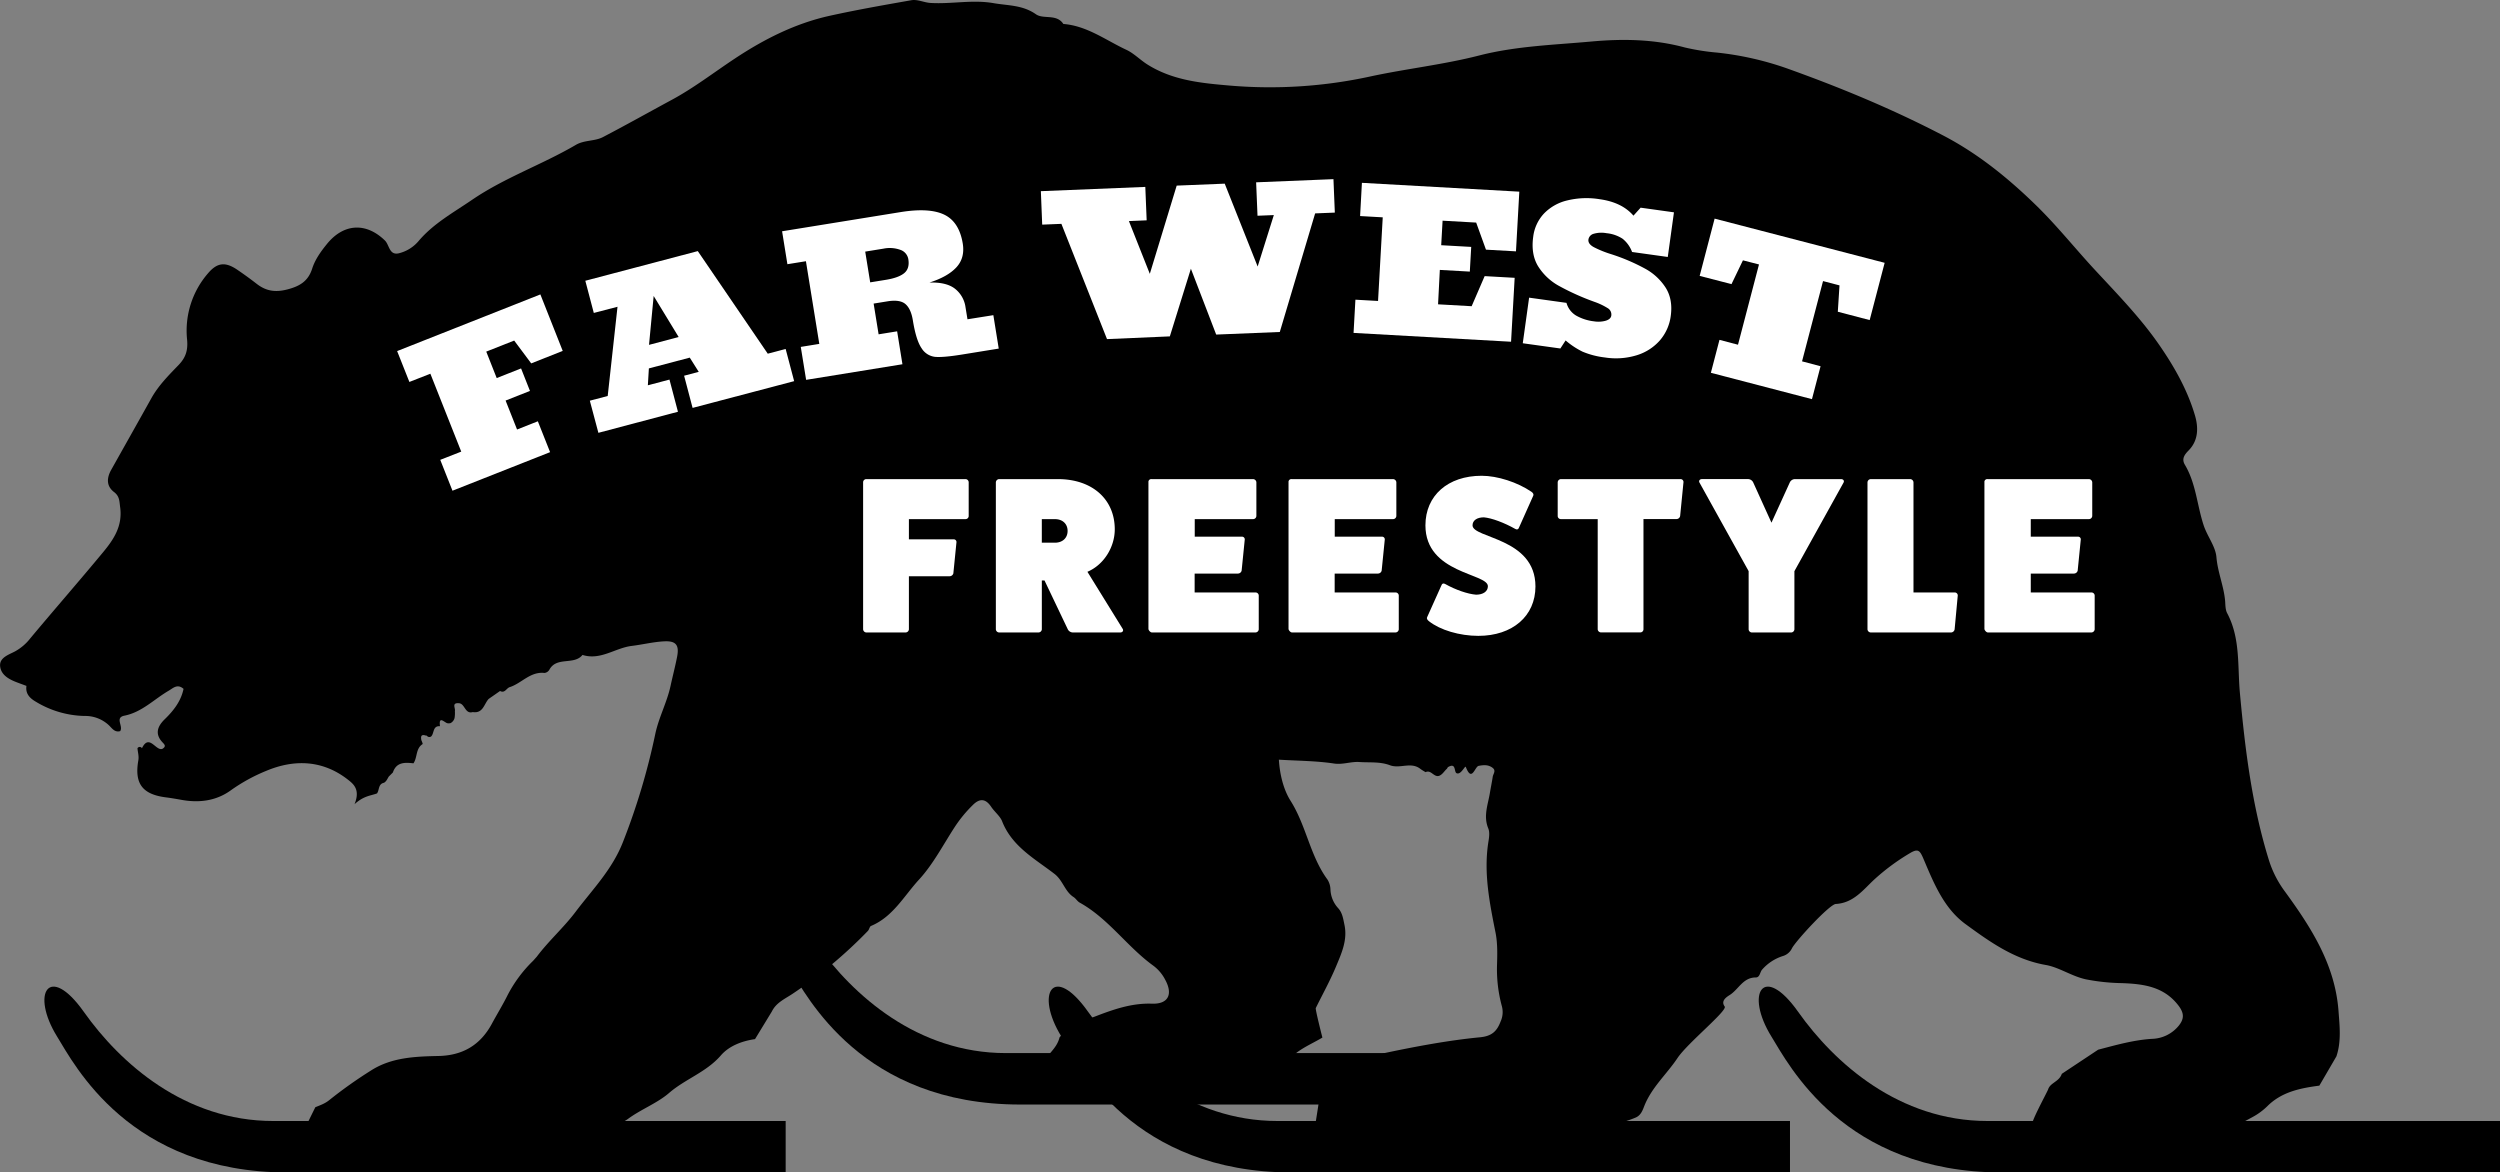 <svg id="Layer_1" data-name="Layer 1" xmlns="http://www.w3.org/2000/svg" width="1214.76" height="569.7" viewBox="0 0 1214.76 569.7"><rect x="0" y="0" width="1214.76" height="569.7" fill="#808080" stroke="none"/><defs><style>.cls-1{fill:#fff;}</style></defs><title>bear-logo-skis-1.0.0</title><path d="M526.07,510.37c-1.4,5.85-6.54,8.39-8,13.08a5,5,0,0,0,.12,4.82c.51,1.13,1,2.26.13,3.43-.24,1.11-2,2.53-.24,3.26,2.07.89,4.2-2.2,6.59-.46.57,2.59-2.7,2.5-3.13,4.45,1.62,1.22,3.44,2.31,5.45,1.25,7.55-4,15.65-2.57,23.5-2.06,4,.26,7.84.81,11.7-.35,12.69-3.8,25.57-1.34,38.37-1.16,9.79.14,19.16-1.43,27.94-6,2.38-1.23,5.27-2.07,6.3-4.61,3.47-8.52,11.59-11.15,19-15.56,0,0-3.48-13.58-3.22-14.34,3.28-6.66,6.91-13.19,9.76-20,2.69-6.45,5.76-13,4.18-20.43-.63-3-1-5.95-3.17-8.23a14.21,14.21,0,0,1-3.64-9,9.62,9.62,0,0,0-1.4-4.71c-8.53-11.57-10.32-26.24-18-38.37-3.37-5.34-5.21-12.6-5.66-19.95,9.27.57,18.12.56,26.78,1.87,4.31.65,8.09-1,12.32-.73,5,.35,10-.27,14.88,1.57s10.22-1.85,14.79,1.78a25.93,25.93,0,0,0,2.52,1.57c2.76-1.36,4.12,2.9,6.84,1.68,1.53-.75,2.31-2.29,3.55-3.36.19-.27.31-.66.57-.81,4-2.27,2.76,2.41,4.1,3,2.18,1,4.11-4,4.5-3,2.94,7.61,4.34-.2,6.22-.56,2.42-.46,4.53-.63,6.61.82s.47,3,.24,4.44c-.39,2.62-.94,5.21-1.37,7.82-.93,5.72-3.29,11.29-.8,17.31.82,2,.37,4.63,0,6.9-2.28,14.94.66,29.38,3.56,43.91,1,5.13.84,10.56.68,15.84a68.27,68.27,0,0,0,2.35,19.68,11,11,0,0,1-.59,7.47c-1.77,4.68-4.19,7.13-10,7.69-15.19,1.45-31.43,4.5-46.5,7.69-4.25.9-1.91,9.64-6,8l-11.81-4.35c2,1.18.18,3,.45,4.48-.29.33-.58.66-.86,1a33.56,33.56,0,0,1-9.51,4.44v0a7.81,7.81,0,0,1-2.2,2,4.79,4.79,0,0,0-1.79.42,5.38,5.38,0,0,0-1.65,1.64c-.1.68-.2,1.37-.29,2,.66,1.83,1.41.35,2.13.06.64.65-3.11,19.61-2.48,20.26-.1,4.76,8.69-3.64,10-1,.28.56,2.9,3.49,3,4,.19.92-6.22,1-6,0,.73-1,10.93.38,12,0,1.54.8,4.26-5,4-3-.22,1.68,4.88,1.41,8,1,8.23-1.07,4.3-6.24,11.44-3.4,9,3.6,17.84,4.21,27,3.14,3.64-.43,7-1.18,10.72-.33s7.6,0,11.56-1c8.21-2.16,16.68-2.76,25.32-2.75,13.12,0,26.45,0,39-5.26,2.46-1,3.35-3.23,4.16-5.34,3.53-9.23,11-15.72,16.28-23.65,4.9-7.3,24.34-23,22.91-25-1.89-2.57.45-4.35,2.38-5.55,4.34-2.69,6.47-8.58,12.73-8.57,1.94,0,2-2.39,2.93-3.64a22.31,22.31,0,0,1,10.3-6.79,7.14,7.14,0,0,0,4.37-3.8c2.1-3.83,18.25-21.32,21.27-21.48,8.64-.46,13.41-7,18.72-11.9a104.29,104.29,0,0,1,17.06-12.64c4.47-2.73,5.13-1.39,7.13,3.33,4.83,11.39,9.77,23.45,20.13,31,11.82,8.63,23.72,17.18,39,19.86,6.44,1.12,12.5,5.43,19.37,6.95a98.89,98.89,0,0,0,17.73,1.87c10.29.4,20.4,1.61,27.5,11.08,2.85,3.81,2.45,6.5.06,9.53a17.35,17.35,0,0,1-13,6.46c-9,.55-17.51,3-26.22,5.27l-17.66,11.72c-1.29,3.91-5.7,4.29-6.68,7.66-1.06,2.47-9.49,17.8-7.45,17.2,1.67.51,4.48,1.39,1,7-1.31,2.12,1.76-7,2-4,3.58.42,9.12-4.11,13-2-.45,1.62,4.42.46,4,2,.4,1,9.53.17,10,0,7.33-2.67,8-.13,15,2,6.7,2,10.14-2.48,17.4-3.72a81.12,81.12,0,0,1,25.88,0c7.46,1.17,12.76-2,18.48-5.1a31.58,31.58,0,0,0,7.22-5.29c7-7,16.07-8.79,25.29-10l8.29-14.23c2.45-7.26,1.56-14.76,1-22.36-1.77-22.35-13.27-40.23-25.91-57.59a51.29,51.29,0,0,1-7.73-14.89c-8.34-26.61-11.71-54.1-14.25-81.71-1.21-13.07.32-26.51-6.17-38.76-.89-1.67-.87-3.88-1-5.86-.61-7.26-3.61-14-4.23-21.35-.44-5.31-4.42-10.09-6.21-15.52-3.22-9.75-3.73-20.36-9.12-29.41-1.74-2.93-.12-5,1.84-7,4.87-4.93,4.7-11.38,3.07-16.93-3.74-12.78-10.5-24.5-18-35.21-8.88-12.65-19.82-23.91-30.38-35.29-9.86-10.61-18.8-21.93-29.32-32.12-13.65-13.23-28-24.78-44.7-33.48-24.55-12.79-50-23.34-76.15-32.68a149.93,149.93,0,0,0-33.72-7.58,109,109,0,0,1-15.73-2.51c-15-4.06-30.27-4.24-45.49-2.85-18.16,1.65-36.4,2.18-54.33,6.77-17.36,4.45-35.33,6.41-52.88,10.19a229.16,229.16,0,0,1-68.32,4.43c-13.74-1.19-27.64-2.46-40-10.24-3.59-2.26-6.57-5.43-10.22-7.13-10-4.66-19.1-11.66-30.64-12.57-3.3-5.08-9.65-2.1-13.36-4.74C508.12,8.69,501,9.05,494,7.83c-10.21-1.79-20.34.51-30.52-.09-3.29-.19-6.36-1.88-9.51-1.32-13.22,2.34-26.47,4.65-39.58,7.55-16.75,3.71-31.85,11.35-46.08,20.78C358,41.58,348.16,49.2,337.31,55c-11,5.95-22,12.12-33.09,17.91-4,2.08-9.06,1.38-13.14,3.77-16.46,9.64-34.68,15.93-50.54,26.77-8.94,6.1-18.49,11.36-25.66,19.68a18.26,18.26,0,0,1-9.94,6.27c-4.61,1-4.48-4.11-6.68-6.25-9.09-8.84-20-8.4-28.2,1.76-2.91,3.59-5.71,7.45-7.14,11.94-1.94,6.07-6,8.54-12.15,10.11-5.86,1.5-10.32.75-14.84-2.77-3.13-2.43-6.35-4.76-9.66-7-5.61-3.72-9.51-3.31-13.92,1.87a42.48,42.48,0,0,0-10.2,32.28c.48,5.29-.7,8.77-4.2,12.39-4.83,5-9.76,9.95-13.19,16.12-6.47,11.61-13,23.17-19.5,34.77-2.19,3.91-2.4,7.85,1.39,10.76,2.78,2.12,2.56,4.47,3,7.57,1.16,9-3.17,15.46-8.27,21.62-11.67,14.09-23.71,27.87-35.43,41.91a24.11,24.11,0,0,1-7.42,6.34c-3,1.61-7.71,3-7.22,7.28s4.41,6.35,8.29,7.81c1.49.57,3,1.11,4.49,1.67-.56,3.82,1.64,6,4.65,7.74a47.45,47.45,0,0,0,23.55,6.87A16.75,16.75,0,0,1,64,358.57c1.56,1.41,2.86,3.75,5.61,3,1.71-2.36-2.74-6.56,2.07-7.52,8.57-1.71,14.41-8,21.51-12.12,2.15-1.25,4.24-3.54,7.23-.91-1.24,6-4.86,10.61-9.18,14.8-3.48,3.4-4.89,7.11-1,11.23.88.94,1.95,1.88-.11,3.12-3.15,1.22-6.4-7.57-9.91-.31a1.27,1.27,0,0,0-2.18,0c.15,2,.78,3.8.42,5.89-2,11.31,2,16.57,13.45,18,2.63.34,5.24.8,7.84,1.26,8.53,1.5,16.71.36,23.7-4.73a84.74,84.74,0,0,1,17.18-9.43c13.58-5.69,27.35-5.29,39.57,4.21,2.86,2.23,6.18,4.89,3.31,12,4.59-4.17,7.94-4.09,10.92-5.24,1.21-1.67.53-4.58,3.39-5.17,1.19-.68,1.65-1.92,2.32-3l2-2c1.71-5.1,5.78-4.92,10-4.45,2-2.88,1-7.2,4.5-9.38a7.63,7.63,0,0,0-.61-1.72c-.5-2.08-.09-3.21,2.34-2.3l.19-.16a1.49,1.49,0,0,0,2.16.52c1.6-1.54.67-5.25,4.32-5-.7-5.2,2-1.94,3.54-1.44l.77.07.77-.11a3.87,3.87,0,0,0,2-2.53,14.76,14.76,0,0,0,.15-3.32c.39-1.41-1.75-4.11,1.95-3.84,3,.21,2.89,5.4,6.75,4.31,5,.75,5.43-3.87,7.68-6.35.05-.06,5.54-3.85,5.56-3.9,2.28,1.25,3.06-1.26,4.61-1.84,5.84-1.81,10-7.69,17-6.92a3.17,3.17,0,0,0,2.36-1.57c3.55-6.57,12-2.06,16.1-7.19,8.75,2.78,15.87-3.4,23.94-4.38,5.34-.65,10.64-2,16-2.23,5.54-.23,7.08,1.94,6.06,7.32-.92,4.8-2.18,9.53-3.21,14.31-1.75,8.11-5.8,15.45-7.48,23.63a325.41,325.41,0,0,1-15.6,52.13c-5.25,13.54-14.93,23.24-23.13,34.13-5.68,7.54-13,14-18.79,21.72l-1.79,2a64.65,64.65,0,0,0-12.38,16.65c-2.36,4.76-5.17,9.31-7.7,14-5.58,10.3-14.15,15.36-25.93,15.6-11.29.24-22.73.66-32.68,7a218,218,0,0,0-20.32,14.41c-2.2,1.79-4.42,2.48-6.82,3.49l-8.28,16.8,12.7-5.16a3.45,3.45,0,0,1,2-1.54,3.73,3.73,0,0,1,3.49,1.37c-1.81,3.93-5.92,5.93-8.08,9.45-1.65,2.69.88,2,2.27,1.95a5.73,5.73,0,0,0,1.9-1.45l2.08-.42a17.19,17.19,0,0,0,2.08-1.54l3.79-.45c1.16-1,2.92-.53,4.09-1.56h5.95c1.47,3.77-3.7,5.53-2.07,9.29,3.07-.89,6.16-2,9.32-2.68,4.3-1,8.53-1,12.56,1.32,8.68,5,17.34,5.17,26.64,1,8.87-4,18.77-1.86,28.17-3a43.74,43.74,0,0,1,10,0c10.17,1.16,18.68-1,26-9,4.33-4.7,11.91-4.71,17.39-8.76,6.27-4.63,14.17-7.59,19.87-12.53,7.92-6.85,18.12-10.1,25.19-18.27,3.84-4.43,9.83-6.93,16.6-7.92l8.18-13.43c2.15-4.39,6.51-6.18,10.24-8.71a224.4,224.4,0,0,0,36.43-30.44c.65-.68.81-2.11,1.52-2.41,10.63-4.44,16-14.53,23.2-22.39,7-7.59,11.85-17.06,17.53-25.78a64,64,0,0,1,8.8-10.66c3.76-3.72,6.54-2.49,8.85.94,1.66,2.48,4.33,4.53,5.3,7,4.82,12.31,15.92,18.24,25.46,25.6,4.14,3.19,5,8.52,9.27,11.26,1.1.69,1.8,2,2.91,2.66,14.09,7.79,23.1,21.5,35.91,30.73a19.73,19.73,0,0,1,5.71,6.8c3.87,7.07,1.48,11.88-6.44,11.61-10-.35-19,2.9-27.92,6.33-3.07,1.18-5.24,1.45-8.31-.1Z" transform="translate(-11.24 -6.3)"/><path class="cls-1" d="M480.31,239.1a1.58,1.58,0,0,1,1.62,1.52v16.3a1.53,1.53,0,0,1-1.62,1.62H452.88v9.83h21.71a1.3,1.3,0,0,1,1.4,1.41l-1.51,15.12a1.9,1.9,0,0,1-1.84,1.4H452.88v25.81a1.64,1.64,0,0,1-1.62,1.51H432.14a1.64,1.64,0,0,1-1.51-1.62V240.62a1.55,1.55,0,0,1,1.51-1.52Z" transform="translate(-11.24 -6.3)"/><path class="cls-1" d="M556.78,311.9c.54,1-.22,1.72-1.19,1.72H532.48A2.83,2.83,0,0,1,530,311.9l-11.23-23.55h-1.3v23.76a1.66,1.66,0,0,1-1.72,1.51h-19a1.64,1.64,0,0,1-1.62-1.51V240.72a1.66,1.66,0,0,1,1.62-1.62h28.51c16.63,0,27.65,9.72,27.65,24.41,0,8.53-5.19,17.17-13.29,20.63ZM523.83,270c3.68,0,6.16-2.27,6.16-5.72s-2.48-5.73-6.16-5.73h-6.37V270Z" transform="translate(-11.24 -6.3)"/><path class="cls-1" d="M621.25,294.18a1.56,1.56,0,0,1,1.62,1.41v16.52a1.64,1.64,0,0,1-1.62,1.51H571c-.76,0-1.51-.86-1.73-1.62V240.62a1.37,1.37,0,0,1,1.51-1.52H620a1.67,1.67,0,0,1,1.72,1.52v16.3a1.61,1.61,0,0,1-1.72,1.62H591.77v8.54h22.89a1.3,1.3,0,0,1,1.41,1.4l-1.52,15.12a1.88,1.88,0,0,1-1.83,1.4h-21v9.18Z" transform="translate(-11.24 -6.3)"/><path class="cls-1" d="M689.29,294.18a1.56,1.56,0,0,1,1.62,1.41v16.52a1.64,1.64,0,0,1-1.62,1.51H639.07c-.76,0-1.51-.86-1.73-1.62V240.62a1.37,1.37,0,0,1,1.51-1.52H688a1.67,1.67,0,0,1,1.73,1.52v16.3a1.61,1.61,0,0,1-1.73,1.62H659.8v8.54h22.9a1.3,1.3,0,0,1,1.41,1.4l-1.52,15.12a1.88,1.88,0,0,1-1.83,1.4h-21v9.18Z" transform="translate(-11.24 -6.3)"/><path class="cls-1" d="M711.54,290.94c.32-1.08,1.08-1.4,1.94-.86,5,2.81,10.91,4.86,15,5.18,3.46,0,5.73-1.62,5.73-4.1,0-6.37-30.35-6.05-30.35-29.59,0-14.47,10.91-24.09,27.32-24.09,7.67,0,17.39,3.14,24.19,7.78.87.54,1.19,1.4.87,1.94l-6.81,15.23c-.32,1.08-1.08,1.41-1.94.87-5.29-3-11.45-5.3-15.23-5.62-3.35,0-5.51,1.51-5.51,3.89,0,6.37,30.57,5.94,30.57,29.7,0,14.36-11.13,24-27.76,24-9.07,0-18.57-2.81-24-7.13-.87-.65-1.19-1.41-.87-1.95Z" transform="translate(-11.24 -6.3)"/><path class="cls-1" d="M827.74,239.1a1.41,1.41,0,0,1,1.51,1.52L827.63,257a1.81,1.81,0,0,1-1.72,1.51h-16.1v53.57a1.53,1.53,0,0,1-1.51,1.51H789.19a1.64,1.64,0,0,1-1.62-1.51V258.54H769.64a1.53,1.53,0,0,1-1.51-1.51V240.72a1.64,1.64,0,0,1,1.51-1.62Z" transform="translate(-11.24 -6.3)"/><path class="cls-1" d="M905.83,239.1c1,0,1.72.76,1.18,1.73l-23.86,43v28.29a1.64,1.64,0,0,1-1.62,1.51h-19a1.64,1.64,0,0,1-1.62-1.51V283.82l-23.87-43c-.54-1,.22-1.73,1.19-1.73h22.46a2.86,2.86,0,0,1,2.49,1.73L872,260.27l8.86-19.44a2.83,2.83,0,0,1,2.48-1.73Z" transform="translate(-11.24 -6.3)"/><path class="cls-1" d="M961.12,294.18a1.45,1.45,0,0,1,1.4,1.52L961,312.11a1.83,1.83,0,0,1-1.72,1.51h-39a1.64,1.64,0,0,1-1.62-1.51V240.72a1.66,1.66,0,0,1,1.62-1.62h19.11a1.66,1.66,0,0,1,1.62,1.62v53.46Z" transform="translate(-11.24 -6.3)"/><path class="cls-1" d="M1027.43,294.18a1.56,1.56,0,0,1,1.62,1.41v16.52a1.64,1.64,0,0,1-1.62,1.51H977.21c-.75,0-1.51-.86-1.73-1.62V240.62A1.37,1.37,0,0,1,977,239.1h49.14a1.68,1.68,0,0,1,1.73,1.52v16.3a1.62,1.62,0,0,1-1.73,1.62H998v8.54h22.9a1.29,1.29,0,0,1,1.4,1.4l-1.51,15.12a1.9,1.9,0,0,1-1.84,1.4H998v9.18Z" transform="translate(-11.24 -6.3)"/><path class="cls-1" d="M231.1,244.74l-5.94-15,10.2-4-15-37.85-10.2,4-5.95-15,69.6-27.53,10.86,27.45-15.31,6.06-8.28-11.09-13.57,5.37,5.08,12.85,11.84-4.68,4.32,10.93-11.84,4.68,5.57,14.07,10.1-4,5.95,15Z" transform="translate(-11.24 -6.3)"/><path class="cls-1" d="M302,216.61,297.84,201l8.69-2.29,4.76-43.35-11.52,3-4.12-15.64,54.65-14.41,34,49.85,8.69-2.3,4.13,15.64-49.35,13-4.12-15.64,7.11-1.87-4.36-6.92-19.87,5.24-.49,8.2,10.5-2.77,4.12,15.63Zm24.6-42.74L341,170.06l-12.14-19.94Z" transform="translate(-11.24 -6.3)"/><path class="cls-1" d="M400.34,174.86l9-1.46-6.5-40.17-9,1.45-2.58-16,57.52-9.31q14-2.26,21.26,1.23t9,14q1.14,7.07-3.14,11.65t-13.07,7.35q8.24-.27,12.44,3a13.77,13.77,0,0,1,5.12,9l.95,5.84,12.57-2,2.62,16.24-18.09,2.93c-5.85.94-10.08,1.31-12.72,1.1a8.81,8.81,0,0,1-6.65-4.16q-2.69-3.84-4.27-13.59-.9-5.56-3.58-7.89t-8.68-1.36l-6.8,1.1,2.42,14.94,9-1.46,2.58,16-46.8,7.58Zm41.45-32.61q6.1-1,8.82-3.24c1.8-1.49,2.47-3.73,2-6.7a5.81,5.81,0,0,0-3.88-4.61,15.24,15.24,0,0,0-8.2-.58l-8.88,1.44,2.42,14.94Z" transform="translate(-11.24 -6.3)"/><path class="cls-1" d="M549.14,171.07l-22.16-56-9.33.38L517,99.19l50.75-2.07.66,16.24-8.63.36,10.16,25.64L583,96.49l23.34-.95,16,40.27,7.86-25-7.93.32-.67-16.24,37.57-1.54.67,16.25-9.57.39-17.17,57.62-30.91,1.26-12.29-32-10.23,32.88Z" transform="translate(-11.24 -6.3)"/><path class="cls-1" d="M668.94,168.06l.9-16.14,11,.62,2.28-40.64-11-.62L673,95.14l76.48,4.29-1.62,29-14.58-.82-4.76-13.16-16.32-.92-.67,11.92,14.58.82-.68,12-14.57-.82L710,154.17l16.32.92,6.32-14.62,14.58.82-1.75,31.06Z" transform="translate(-11.24 -6.3)"/><path class="cls-1" d="M780.24,177.19a38.41,38.41,0,0,1-8.26-5.47l-2.55,3.91-18.27-2.54,3.08-22.16,18.16,2.53a10.39,10.39,0,0,0,4.63,6.15,22.83,22.83,0,0,0,8.74,2.83,13.25,13.25,0,0,0,5.7-.3c1.64-.5,2.55-1.34,2.71-2.52a3.61,3.61,0,0,0-1.9-3.68,32.21,32.21,0,0,0-6.37-3,119.87,119.87,0,0,1-17.14-7.71,27.64,27.64,0,0,1-10.17-9.57q-3.55-5.81-2.36-14.37a20,20,0,0,1,5.15-11.15,23,23,0,0,1,11.21-6.41,39.62,39.62,0,0,1,15.88-.64q10.88,1.51,16.46,8l3.49-3.88,16.19,2.26-3,21.69-17.35-2.42a14.82,14.82,0,0,0-4.59-6.42,17.33,17.33,0,0,0-7.81-2.71,13.49,13.49,0,0,0-6.23.28,3.44,3.44,0,0,0-2.57,2.77q-.3,2.14,2.61,3.73a51.29,51.29,0,0,0,8.42,3.41,94.51,94.51,0,0,1,16.42,7,27.41,27.41,0,0,1,10.13,9.38q3.52,5.67,2.41,13.67a22.59,22.59,0,0,1-5.24,11.8,24.47,24.47,0,0,1-11.27,7.26A34.38,34.38,0,0,1,791.11,180,40,40,0,0,1,780.24,177.19Z" transform="translate(-11.24 -6.3)"/><path class="cls-1" d="M842.56,187.44l4.18-16,9,2.36,10.2-39-7.8-2-5.56,11.56-15.47-4,7.27-27.83L927,134l-7.28,27.83-15.48-4.05.82-12.81-8-2.09-10.2,39,9,2.37-4.18,16Z" transform="translate(-11.24 -6.3)"/><path d="M39,510c8.24,13.31,35,66,112,66H393V551H144c-43,0-74.39-28.14-92-53C35,474,26,489,39,510Z" transform="translate(-11.24 -6.3)"/><path d="M527,510c8.24,13.31,35,66,112,66H881V551H632c-43,0-74.39-28.14-92-53C523,474,514,489,527,510Z" transform="translate(-11.24 -6.3)"/><path d="M395,477c8.24,13.31,35,66,112,66H749V518H500c-43,0-74.39-28.14-92-53C391,441,382,456,395,477Z" transform="translate(-11.24 -6.3)"/><path d="M872,510c8.24,13.31,35,66,112,66h242V551H977c-43,0-74.39-28.14-92-53C868,474,859,489,872,510Z" transform="translate(-11.24 -6.3)"/></svg>